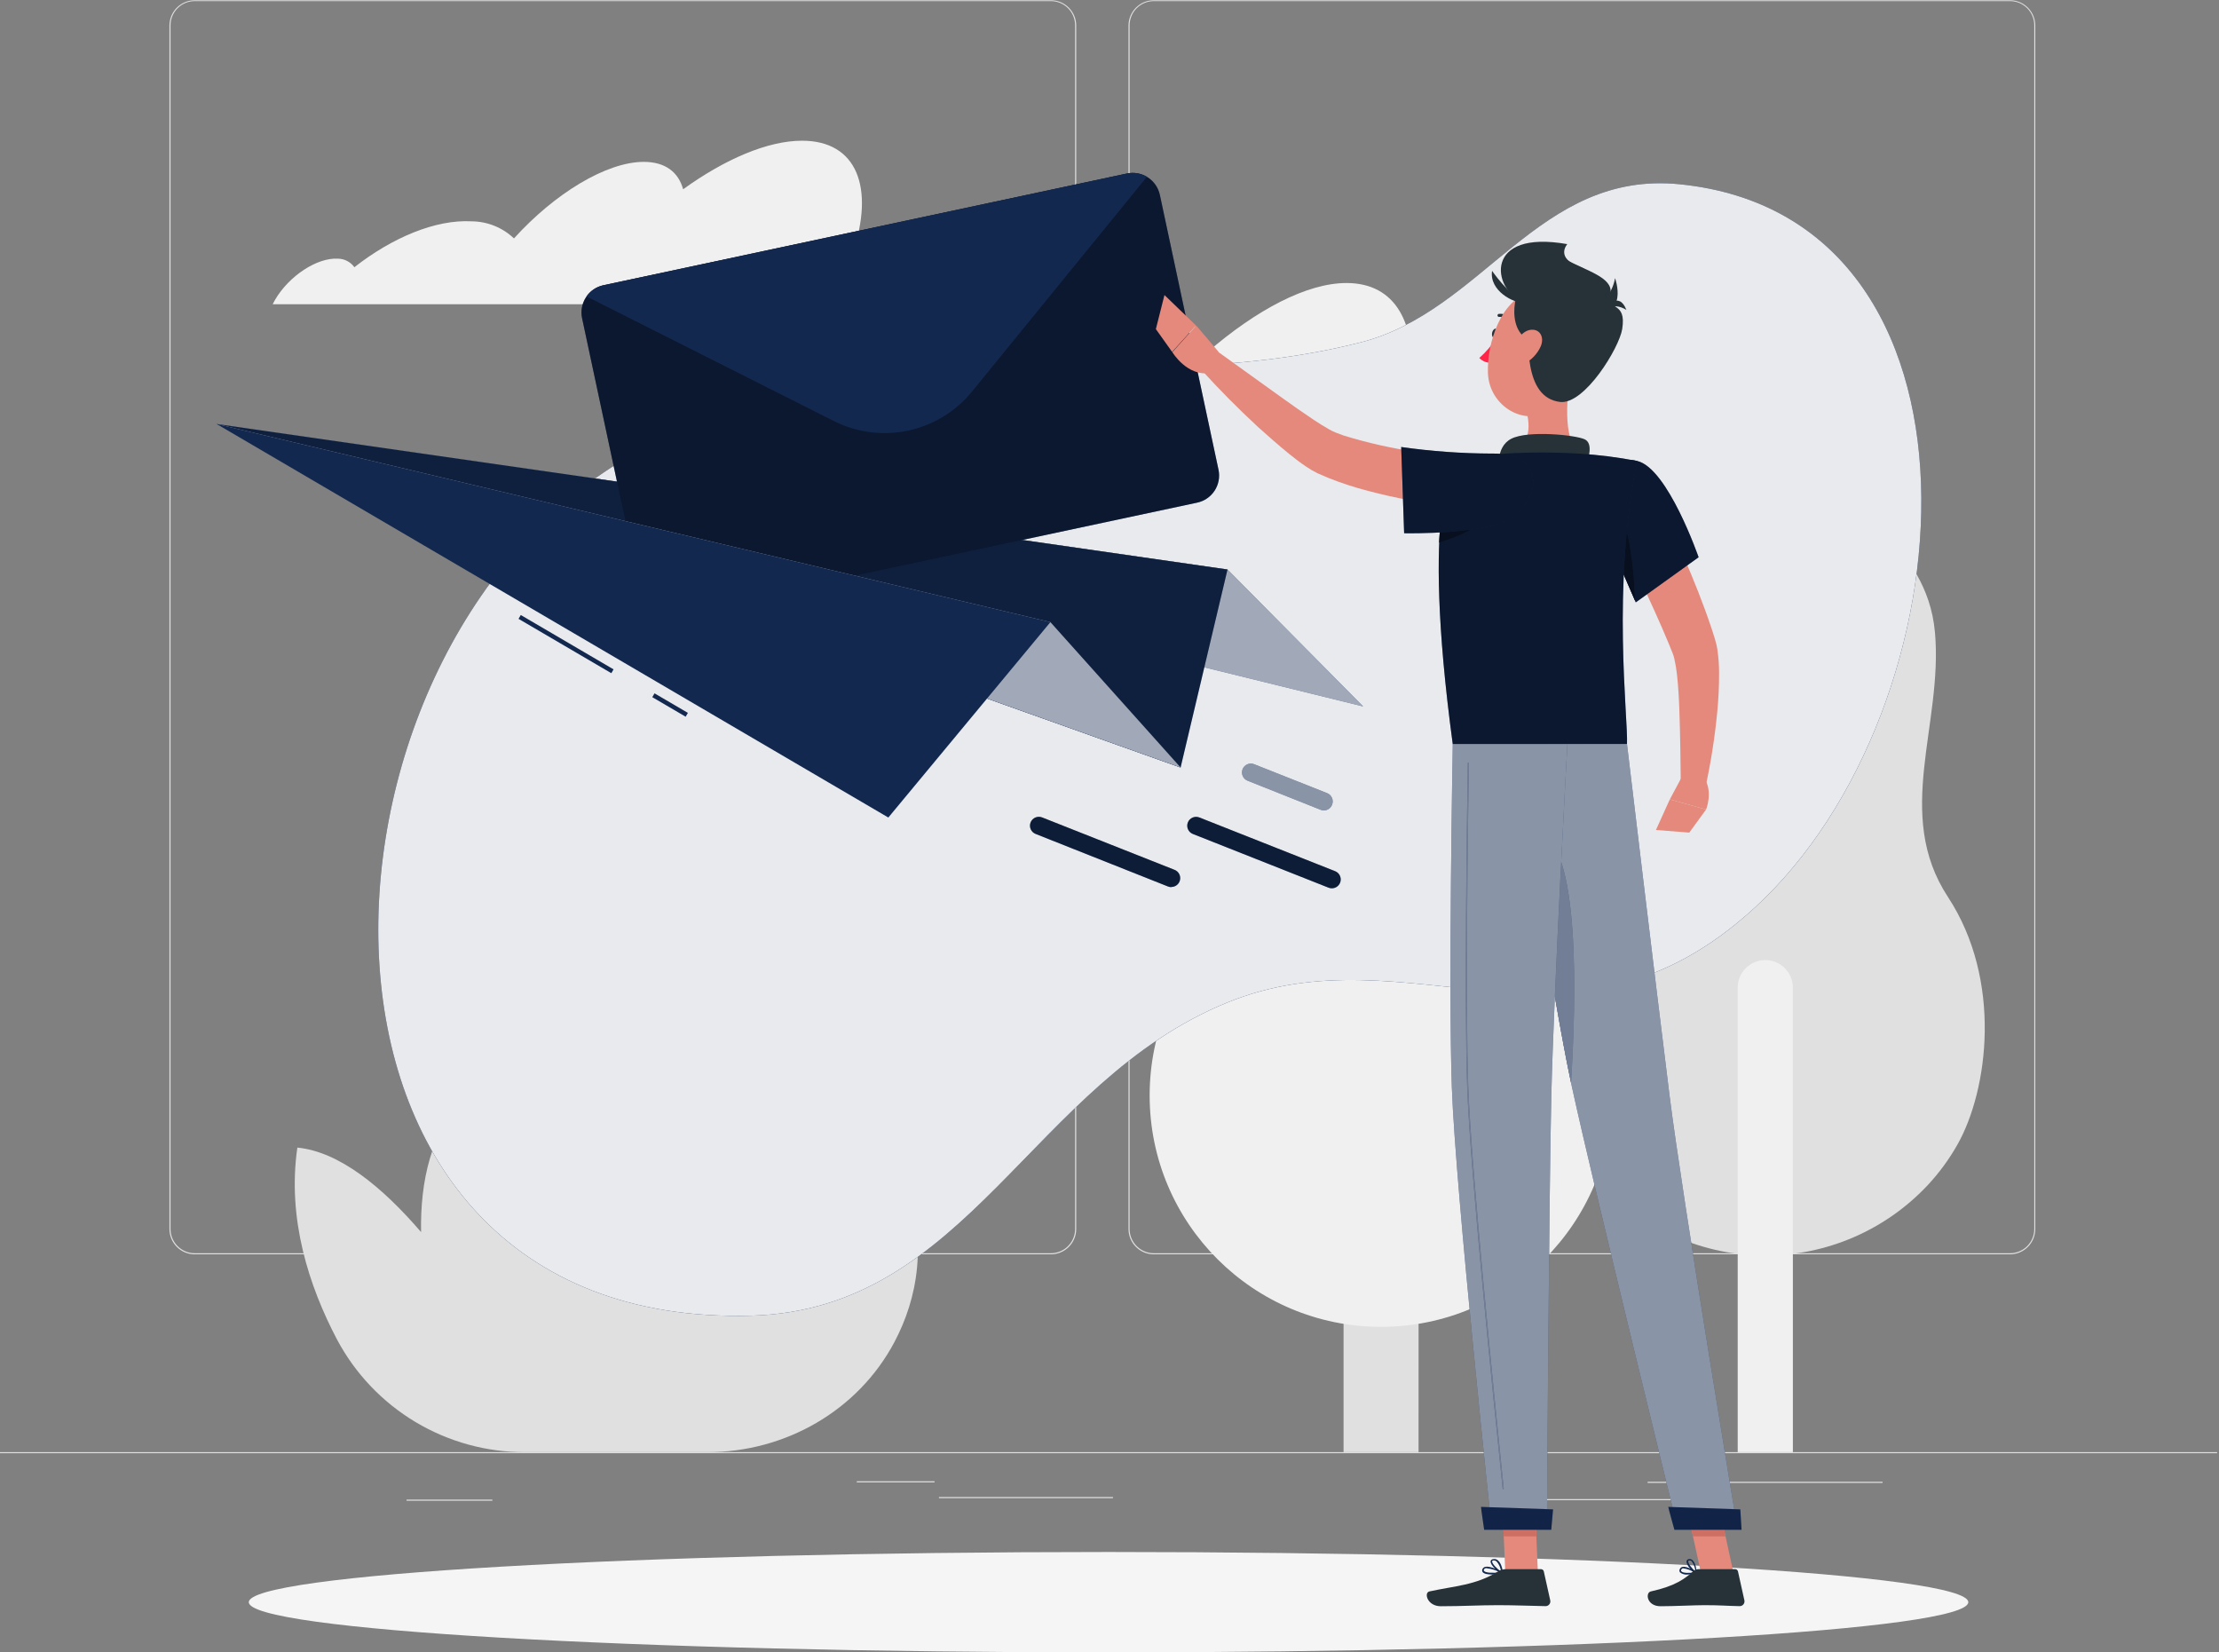 <svg width="415" height="309" viewBox="0 0 415 309" fill="none" xmlns="http://www.w3.org/2000/svg">
<rect x="0" y="0" width="415" height="309" fill="#808080" stroke="none"/>
<g clip-path="url(#clip0)">
<path d="M414.643 271.549H0V271.756H414.643V271.549Z" fill="#E0E0E0"/>
<path d="M313.188 280.332H284.66V280.539H313.188V280.332Z" fill="#E0E0E0"/>
<path d="M92.084 280.431H76.029V280.638H92.084V280.431Z" fill="#E0E0E0"/>
<path d="M208.151 279.95H175.609V280.157H208.151V279.95Z" fill="#E0E0E0"/>
<path d="M174.78 276.998H160.234V277.205H174.78V276.998Z" fill="#E0E0E0"/>
<path d="M352.082 277.097H308.139V277.304H352.082V277.097Z" fill="#E0E0E0"/>
<path d="M196.541 234.563H36.414C35.16 234.561 33.958 234.061 33.072 233.173C32.185 232.285 31.688 231.082 31.688 229.828V4.735C31.698 3.488 32.201 2.295 33.086 1.416C33.971 0.537 35.167 0.043 36.414 0.041H196.541C197.797 0.041 199.001 0.54 199.889 1.428C200.777 2.316 201.276 3.52 201.276 4.776V229.828C201.276 231.084 200.777 232.288 199.889 233.176C199.001 234.064 197.797 234.563 196.541 234.563ZM36.414 0.207C35.215 0.209 34.065 0.687 33.218 1.536C32.371 2.385 31.895 3.535 31.895 4.735V229.828C31.895 231.027 32.371 232.178 33.218 233.026C34.065 233.875 35.215 234.353 36.414 234.356H196.541C197.741 234.353 198.892 233.876 199.74 233.027C200.589 232.178 201.067 231.028 201.069 229.828V4.735C201.067 3.535 200.589 2.384 199.74 1.535C198.892 0.687 197.741 0.209 196.541 0.207H36.414Z" fill="#E0E0E0"/>
<path d="M375.923 234.563H215.788C214.533 234.561 213.33 234.061 212.442 233.174C211.555 232.286 211.055 231.083 211.053 229.828V4.735C211.066 3.487 211.57 2.294 212.457 1.416C213.343 0.537 214.54 0.043 215.788 0.041H375.923C377.169 0.045 378.363 0.54 379.246 1.419C380.129 2.298 380.631 3.489 380.642 4.735V229.828C380.642 231.081 380.145 232.283 379.261 233.17C378.376 234.058 377.176 234.559 375.923 234.563ZM215.788 0.207C214.588 0.209 213.437 0.687 212.589 1.535C211.74 2.384 211.262 3.535 211.26 4.735V229.828C211.262 231.028 211.74 232.178 212.589 233.027C213.437 233.876 214.588 234.353 215.788 234.356H375.923C377.123 234.353 378.274 233.876 379.122 233.027C379.971 232.178 380.449 231.028 380.451 229.828V4.735C380.449 3.535 379.971 2.384 379.122 1.535C378.274 0.687 377.123 0.209 375.923 0.207H215.788Z" fill="#E0E0E0"/>
<path d="M364.314 167.747C354.114 152.215 363.427 135.521 361.876 118.239C360.325 100.956 343.905 97.192 347.015 82.579C350.614 65.596 341.019 49.3 330.148 49.3C319.276 49.3 309.689 65.554 313.288 82.555C316.398 97.192 300.02 100.965 298.427 118.214C296.835 135.463 306.189 152.215 295.981 167.722C285.772 183.23 288.459 203.821 294.206 214.03C295.735 216.738 297.578 219.257 299.696 221.535C303.591 225.716 308.305 229.05 313.545 231.33C318.784 233.61 324.437 234.787 330.152 234.787C335.866 234.787 341.519 233.61 346.759 231.33C351.998 229.05 356.712 225.716 360.607 221.535C362.72 219.255 364.56 216.736 366.089 214.03C371.844 203.846 374.523 183.313 364.314 167.747Z" fill="#E0E0E0"/>
<path d="M330.146 179.531C331.514 179.531 332.826 180.075 333.794 181.042C334.761 182.009 335.305 183.321 335.305 184.689V271.549H324.988V184.689C324.988 183.321 325.532 182.009 326.499 181.042C327.466 180.075 328.778 179.531 330.146 179.531Z" fill="#F0F0F0"/>
<path d="M265.297 271.549H251.273V184.698C251.278 182.837 252.019 181.053 253.336 179.736C254.652 178.42 256.436 177.679 258.297 177.674C260.159 177.679 261.943 178.42 263.259 179.736C264.576 181.053 265.317 182.837 265.322 184.698L265.297 271.549Z" fill="#E0E0E0"/>
<path d="M258.272 248.122C282.166 248.122 301.535 228.752 301.535 204.858C301.535 180.964 282.166 161.594 258.272 161.594C234.378 161.594 215.008 180.964 215.008 204.858C215.008 228.752 234.378 248.122 258.272 248.122Z" fill="#F0F0F0"/>
<path d="M309.109 191.876C311.379 182.737 305.811 173.488 296.672 171.218C287.533 168.948 278.285 174.516 276.015 183.655C273.745 192.794 279.313 202.042 288.452 204.313C297.59 206.583 306.839 201.014 309.109 191.876Z" fill="#F0F0F0"/>
<path d="M233.238 179.29C234.134 173.789 230.4 168.603 224.899 167.707C219.398 166.811 214.212 170.544 213.316 176.046C212.42 181.547 216.153 186.733 221.655 187.629C227.156 188.525 232.342 184.792 233.238 179.29Z" fill="#F0F0F0"/>
<path d="M234.256 179.531C238.167 179.531 241.338 176.361 241.338 172.449C241.338 168.538 238.167 165.367 234.256 165.367C230.345 165.367 227.174 168.538 227.174 172.449C227.174 176.361 230.345 179.531 234.256 179.531Z" fill="#F0F0F0"/>
<path d="M169.175 219.71C162.447 220.712 156.018 223.166 150.333 226.9C150.284 220.332 149.081 214.104 145.996 209.071C141.303 213.64 137.496 219.561 134.386 225.93C133.25 213.997 130.107 202.387 123.149 195.031C112.725 201.59 107.352 212.52 104.797 224.097C100.578 216.291 94.453 209.679 86.993 204.874C80.615 211.592 78.575 220.88 78.75 230.4C71.502 221.958 63.458 215.373 55.612 214.602C53.68 227.945 57.794 240.534 63.026 250.485C66.424 256.87 71.499 262.206 77.705 265.92C83.912 269.633 91.014 271.582 98.246 271.557H132.321C146.842 271.557 160.459 263.812 167.267 250.983C171.571 242.856 173.628 232.398 169.175 219.71Z" fill="#E0E0E0"/>
<path d="M159.438 47.427C163.642 35.095 160.267 26.313 150.009 26.313C143.557 26.313 135.554 29.771 127.759 35.394C126.88 32.184 124.401 30.269 120.412 30.269C113.388 30.269 103.71 36.206 96.122 44.582C93.986 42.552 91.157 41.411 88.21 41.389C81.485 41.008 73.35 44.425 66.276 49.972C65.921 49.476 65.454 49.072 64.911 48.794C64.369 48.515 63.767 48.371 63.158 48.372C59.285 48.156 54.036 51.606 51.44 56.068C51.282 56.341 51.142 56.615 50.992 56.897H161.478C161.81 52.999 161.121 49.749 159.438 47.427Z" fill="#F0F0F0"/>
<path d="M159.778 122.303C161.834 116.282 160.2 111.995 155.175 111.995C152.015 111.995 148.109 113.653 144.303 116.431C144.098 115.657 143.624 114.982 142.966 114.526C142.308 114.07 141.509 113.864 140.712 113.943C137.287 113.943 132.56 116.846 128.845 120.943C127.804 119.948 126.421 119.39 124.981 119.384C121.664 119.193 117.724 120.86 114.266 123.571C114.099 123.332 113.877 123.135 113.619 122.996C113.361 122.858 113.074 122.782 112.782 122.775C110.891 122.668 108.329 124.351 107.06 126.532L106.836 126.93H160.806C161.031 125.314 160.666 123.671 159.778 122.303Z" fill="#F0F0F0"/>
<path d="M284.255 76.742C283.829 76.682 283.399 76.652 282.969 76.651C283.367 70.638 281.07 66.79 276.153 66.79C272.611 66.79 268.258 68.797 263.829 72.189C265.098 60.513 261.035 52.925 251.83 52.925C244.416 52.925 235.02 57.901 225.74 65.911C224.911 61.334 222.191 58.581 217.597 58.581C209.528 58.581 198.059 67.072 188.862 79.047C187.814 77.666 186.47 76.538 184.929 75.744C183.388 74.951 181.688 74.512 179.955 74.461C172.276 73.922 162.731 78.799 154.248 86.743C153.939 86.073 153.448 85.504 152.83 85.1C152.213 84.697 151.494 84.476 150.756 84.463C146.552 84.164 140.805 88.551 137.396 94.414H291.013C294.621 85.524 291.751 77.745 284.255 76.742Z" fill="#F0F0F0"/>
<path d="M117.343 85.558C53.571 122.776 49.756 248.438 140.463 246.033C181.024 244.955 192.874 202.421 229.479 187.493C263.844 173.47 293.475 201.591 328.164 169.747C369.039 132.263 374.911 40.586 314.157 34.457C287.703 31.787 277.503 58.2 254.391 64.046C207.536 75.905 164.728 57.917 117.343 85.558Z" fill="#13284F"/>
<path opacity="0.9" d="M117.343 85.558C53.571 122.776 49.756 248.438 140.463 246.033C181.024 244.955 192.874 202.421 229.479 187.493C263.844 173.47 293.475 201.591 328.164 169.747C369.039 132.263 374.911 40.586 314.157 34.457C287.703 31.787 277.503 58.2 254.391 64.046C207.536 75.905 164.728 57.917 117.343 85.558Z" fill="white"/>
<path d="M207.321 309C296.123 309 368.112 304.797 368.112 299.613C368.112 294.428 296.123 290.225 207.321 290.225C118.519 290.225 46.531 294.428 46.531 299.613C46.531 304.797 118.519 309 207.321 309Z" fill="#F5F5F5"/>
<path d="M40.518 79.288L229.57 106.496L254.938 132.105L40.518 79.288Z" fill="#13284F"/>
<path opacity="0.6" d="M40.518 79.288L229.57 106.496L254.938 132.105L40.518 79.288Z" fill="white"/>
<path d="M40.518 79.288L229.57 106.496L220.796 143.524L40.518 79.288Z" fill="#13284F"/>
<path opacity="0.2" d="M40.518 79.288L229.57 106.496L220.796 143.524L40.518 79.288Z" fill="black"/>
<path d="M216.915 36.43L227.887 87.846C228.172 89.189 227.913 90.59 227.167 91.742C226.421 92.894 225.248 93.703 223.906 93.991L125.984 114.889C124.642 115.172 123.242 114.912 122.09 114.167C120.939 113.421 120.13 112.249 119.839 110.908L108.859 59.493C108.577 58.149 108.837 56.748 109.585 55.597C110.333 54.445 111.506 53.636 112.848 53.348L210.77 32.45C212.114 32.167 213.515 32.428 214.666 33.175C215.818 33.923 216.627 35.096 216.915 36.439V36.43Z" fill="#13284F"/>
<path opacity="0.4" d="M216.915 36.43L227.887 87.846C228.172 89.189 227.913 90.59 227.167 91.742C226.421 92.894 225.248 93.703 223.906 93.991L125.984 114.889C124.642 115.172 123.242 114.912 122.09 114.167C120.939 113.421 120.13 112.249 119.839 110.908L108.859 59.493C108.577 58.149 108.837 56.748 109.585 55.597C110.333 54.445 111.506 53.636 112.848 53.348L210.77 32.45C212.114 32.167 213.515 32.428 214.666 33.175C215.818 33.923 216.627 35.096 216.915 36.439V36.43Z" fill="black"/>
<path d="M214.501 33.063L181.786 73.226C178.751 76.949 174.537 79.525 169.84 80.528C165.142 81.531 160.243 80.9 155.953 78.74L109.688 55.437C110.436 54.362 111.566 53.612 112.847 53.339L210.769 32.441C212.047 32.169 213.38 32.392 214.501 33.063Z" fill="#13284F"/>
<path d="M40.518 79.288L196.448 116.34L220.796 143.524L40.518 79.288Z" fill="#13284F"/>
<path opacity="0.6" d="M40.518 79.288L196.448 116.34L220.796 143.524L40.518 79.288Z" fill="white"/>
<path d="M97.398 115.009L96.978 115.725L114.331 125.889L114.75 125.173L97.398 115.009Z" fill="#13284F"/>
<path d="M122.411 129.655L121.992 130.371L128.232 134.026L128.651 133.31L122.411 129.655Z" fill="#13284F"/>
<path d="M40.518 79.288L196.448 116.34L166.138 152.878L40.518 79.288Z" fill="#13284F"/>
<path d="M249.082 166.114C248.872 166.115 248.664 166.075 248.469 165.998L223.076 155.947C222.67 155.783 222.345 155.466 222.172 155.063C221.999 154.661 221.992 154.206 222.153 153.799C222.314 153.392 222.63 153.065 223.031 152.889C223.432 152.713 223.887 152.704 224.295 152.862L249.696 162.913C250.055 163.055 250.354 163.318 250.54 163.657C250.726 163.995 250.788 164.388 250.715 164.768C250.643 165.147 250.44 165.489 250.141 165.735C249.843 165.981 249.469 166.115 249.082 166.114Z" fill="#13284F"/>
<path opacity="0.3" d="M249.082 166.114C248.872 166.115 248.664 166.075 248.469 165.998L223.076 155.947C222.67 155.783 222.345 155.466 222.172 155.063C221.999 154.661 221.992 154.206 222.153 153.799C222.314 153.392 222.63 153.065 223.031 152.889C223.432 152.713 223.887 152.704 224.295 152.862L249.696 162.913C250.055 163.055 250.354 163.318 250.54 163.657C250.726 163.995 250.788 164.388 250.715 164.768C250.643 165.147 250.44 165.489 250.141 165.735C249.843 165.981 249.469 166.115 249.082 166.114Z" fill="black"/>
<path d="M247.582 151.552C247.374 151.55 247.168 151.508 246.976 151.427L233.335 145.996C233.131 145.917 232.944 145.798 232.786 145.647C232.629 145.495 232.502 145.314 232.414 145.114C232.327 144.913 232.28 144.698 232.276 144.479C232.272 144.26 232.311 144.043 232.391 143.84C232.472 143.636 232.592 143.451 232.744 143.294C232.896 143.137 233.078 143.012 233.279 142.925C233.48 142.839 233.696 142.793 233.915 142.791C234.134 142.788 234.351 142.829 234.554 142.911L248.195 148.318C248.604 148.478 248.933 148.795 249.108 149.198C249.284 149.6 249.293 150.056 249.133 150.465C249.016 150.783 248.805 151.057 248.527 151.252C248.25 151.446 247.92 151.551 247.582 151.552Z" fill="#13284F"/>
<path opacity="0.5" d="M247.582 151.552C247.374 151.55 247.168 151.508 246.976 151.427L233.335 145.996C233.131 145.917 232.944 145.798 232.786 145.647C232.629 145.495 232.502 145.314 232.414 145.114C232.327 144.913 232.28 144.698 232.276 144.479C232.272 144.26 232.311 144.043 232.391 143.84C232.472 143.636 232.592 143.451 232.744 143.294C232.896 143.137 233.078 143.012 233.279 142.925C233.48 142.839 233.696 142.793 233.915 142.791C234.134 142.788 234.351 142.829 234.554 142.911L248.195 148.318C248.604 148.478 248.933 148.795 249.108 149.198C249.284 149.6 249.293 150.056 249.133 150.465C249.016 150.783 248.805 151.057 248.527 151.252C248.25 151.446 247.92 151.551 247.582 151.552Z" fill="white"/>
<path d="M219.062 165.898C218.855 165.896 218.65 165.856 218.457 165.782L193.686 155.947C193.482 155.868 193.296 155.749 193.138 155.598C192.98 155.446 192.854 155.265 192.766 155.065C192.678 154.865 192.631 154.649 192.627 154.43C192.623 154.211 192.663 153.994 192.743 153.791C192.823 153.587 192.943 153.402 193.096 153.245C193.248 153.088 193.43 152.963 193.631 152.876C193.832 152.79 194.048 152.744 194.267 152.742C194.485 152.739 194.702 152.78 194.905 152.862L219.676 162.664C220.035 162.806 220.334 163.069 220.52 163.408C220.706 163.746 220.768 164.139 220.695 164.519C220.623 164.898 220.42 165.24 220.121 165.486C219.823 165.732 219.449 165.866 219.062 165.865V165.898Z" fill="#13284F"/>
<path opacity="0.3" d="M219.062 165.898C218.855 165.896 218.65 165.856 218.457 165.782L193.686 155.947C193.482 155.868 193.296 155.749 193.138 155.598C192.98 155.446 192.854 155.265 192.766 155.065C192.678 154.865 192.631 154.649 192.627 154.43C192.623 154.211 192.663 153.994 192.743 153.791C192.823 153.587 192.943 153.402 193.096 153.245C193.248 153.088 193.43 152.963 193.631 152.876C193.832 152.79 194.048 152.744 194.267 152.742C194.485 152.739 194.702 152.78 194.905 152.862L219.676 162.664C220.035 162.806 220.334 163.069 220.52 163.408C220.706 163.746 220.768 164.139 220.695 164.519C220.623 164.898 220.42 165.24 220.121 165.486C219.823 165.732 219.449 165.866 219.062 165.865V165.898Z" fill="black"/>
<path d="M308.742 91.113C310.94 95.4 312.955 99.696 314.871 104.091C316.786 108.486 318.569 112.94 320.128 117.608L320.692 119.375C320.792 119.69 320.933 120.204 321.016 120.569C321.098 120.934 321.173 121.349 321.215 121.697C321.404 123.035 321.501 124.384 321.505 125.735C321.517 128.228 321.401 130.719 321.156 133.199C320.693 138 319.94 142.769 318.901 147.479L314.348 146.973C314.29 142.305 314.249 137.586 314.083 132.983C314.008 130.695 313.875 128.397 313.643 126.241C313.538 125.229 313.372 124.224 313.146 123.231C313.104 122.999 313.038 122.825 312.988 122.634C312.938 122.443 312.889 122.377 312.806 122.128L312.175 120.561C310.442 116.365 308.493 112.135 306.503 107.922L300.482 95.284L308.742 91.113Z" fill="#E4897B"/>
<path d="M314.416 145.514L312.293 149.486L319.077 151.377C319.077 151.377 320.37 148.184 318.828 145.663L314.416 145.514Z" fill="#E4897B"/>
<path d="M309.695 155.208L315.932 155.698L319.075 151.377L312.291 149.486L309.695 155.208Z" fill="#E4897B"/>
<path d="M280.191 62.453C280.1 62.942 279.76 63.282 279.445 63.216C279.13 63.15 278.956 62.71 279.055 62.229C279.155 61.748 279.487 61.4 279.802 61.466C280.117 61.532 280.299 61.972 280.191 62.453Z" fill="#263238"/>
<path d="M279.809 63.282C278.933 64.639 277.876 65.869 276.666 66.939C276.948 67.24 277.293 67.475 277.675 67.63C278.057 67.785 278.468 67.855 278.88 67.835L279.809 63.282Z" fill="#FF264A"/>
<path d="M282.497 60.139C282.419 60.137 282.344 60.104 282.29 60.048C282.052 59.775 281.752 59.563 281.417 59.427C281.081 59.292 280.718 59.237 280.358 59.268C280.289 59.269 280.222 59.245 280.169 59.201C280.116 59.157 280.081 59.096 280.069 59.029C280.057 58.961 280.069 58.891 280.104 58.832C280.139 58.773 280.193 58.727 280.258 58.705C280.719 58.646 281.188 58.703 281.622 58.869C282.056 59.035 282.442 59.306 282.746 59.658C282.799 59.712 282.829 59.785 282.829 59.861C282.829 59.937 282.799 60.01 282.746 60.065C282.713 60.095 282.673 60.117 282.63 60.13C282.587 60.143 282.542 60.146 282.497 60.139Z" fill="#263238"/>
<path d="M293.908 69.228C293.037 73.69 292.166 81.85 295.285 84.827C295.285 84.827 294.066 89.347 285.781 89.347C276.659 89.347 281.436 84.827 281.436 84.827C286.411 83.641 286.27 79.951 285.408 76.493L293.908 69.228Z" fill="#E4897B"/>
<path d="M296.535 87.638C297.19 85.457 297.912 82.961 296.419 82.173C294.761 81.344 285.746 80.432 282.636 82.049C279.527 83.666 280.414 88.103 280.414 88.103L296.535 87.638Z" fill="#263238"/>
<path d="M315.658 294.437C315.401 294.472 315.139 294.454 314.889 294.386C314.638 294.317 314.403 294.2 314.199 294.039C314.127 293.939 314.088 293.819 314.088 293.695C314.088 293.572 314.127 293.451 314.199 293.351C314.246 293.265 314.312 293.19 314.39 293.132C314.469 293.073 314.559 293.032 314.655 293.011C315.551 292.812 317.226 293.956 317.3 294.006C317.322 294.024 317.339 294.047 317.349 294.073C317.359 294.099 317.362 294.128 317.359 294.155C317.354 294.182 317.341 294.207 317.322 294.226C317.302 294.246 317.278 294.259 317.251 294.263C316.727 294.376 316.194 294.435 315.658 294.437ZM314.896 293.276H314.721C314.665 293.288 314.612 293.312 314.566 293.346C314.521 293.381 314.483 293.425 314.456 293.475C314.323 293.708 314.398 293.807 314.456 293.84C314.713 294.189 315.957 294.189 316.869 294.039C316.275 293.647 315.601 293.392 314.896 293.293V293.276Z" fill="#13284F"/>
<path d="M317.218 294.288H317.152C316.521 293.94 315.302 292.629 315.427 291.933C315.448 291.825 315.506 291.728 315.591 291.659C315.675 291.589 315.782 291.551 315.891 291.551C316.001 291.539 316.111 291.549 316.216 291.581C316.322 291.612 316.42 291.664 316.505 291.734C317.21 292.314 317.334 294.072 317.334 294.147C317.338 294.173 317.333 294.2 317.321 294.223C317.309 294.247 317.291 294.267 317.268 294.28C317.252 294.286 317.235 294.289 317.218 294.288ZM315.991 291.8H315.958C315.767 291.8 315.75 291.916 315.742 291.949C315.667 292.356 316.447 293.359 317.069 293.832C317.027 293.139 316.779 292.475 316.356 291.924C316.3 291.881 316.236 291.849 316.167 291.83C316.099 291.812 316.028 291.807 315.958 291.817L315.991 291.8Z" fill="#13284F"/>
<path d="M279.081 294.437C278.301 294.437 277.546 294.329 277.289 293.981C277.224 293.889 277.189 293.779 277.189 293.666C277.189 293.553 277.224 293.443 277.289 293.351C277.34 293.266 277.407 293.192 277.487 293.133C277.566 293.075 277.657 293.033 277.754 293.011C278.757 292.737 280.897 293.948 280.988 293.998C281.012 294.014 281.032 294.036 281.043 294.063C281.055 294.089 281.059 294.118 281.054 294.147C281.049 294.176 281.036 294.203 281.015 294.224C280.994 294.245 280.967 294.258 280.938 294.263C280.326 294.378 279.704 294.437 279.081 294.437ZM278.11 293.26C278.02 293.247 277.927 293.247 277.837 293.26C277.778 293.271 277.723 293.295 277.674 293.329C277.626 293.363 277.585 293.408 277.555 293.459C277.447 293.641 277.488 293.724 277.555 293.774C277.828 294.155 279.371 294.18 280.515 294.023C279.77 293.62 278.953 293.367 278.11 293.276V293.26Z" fill="#13284F"/>
<path d="M280.921 294.288H280.863C280.125 293.964 278.673 292.629 278.781 291.957C278.781 291.792 278.922 291.592 279.32 291.551C279.468 291.529 279.619 291.539 279.763 291.582C279.906 291.625 280.038 291.7 280.149 291.8C280.929 292.43 281.086 294.072 281.095 294.147C281.098 294.172 281.094 294.198 281.084 294.221C281.074 294.244 281.058 294.265 281.037 294.279C281.019 294.289 281 294.295 280.98 294.296C280.96 294.297 280.939 294.295 280.921 294.288ZM279.436 291.8H279.345C279.088 291.8 279.071 291.932 279.063 291.966C278.997 292.38 279.992 293.417 280.722 293.865C280.65 293.168 280.36 292.512 279.892 291.991C279.774 291.888 279.626 291.827 279.469 291.816L279.436 291.8Z" fill="#13284F"/>
<path d="M287.621 294.139H281.525L280.92 280.033H287.015L287.621 294.139Z" fill="#E4897B"/>
<path d="M324.202 294.139H318.107L315.047 280.033H321.134L324.202 294.139Z" fill="#E4897B"/>
<path d="M317.674 293.434H324.515C324.637 293.435 324.755 293.477 324.85 293.554C324.945 293.631 325.011 293.738 325.038 293.857L326.24 299.272C326.268 299.404 326.265 299.54 326.232 299.671C326.2 299.802 326.138 299.924 326.052 300.027C325.966 300.131 325.858 300.214 325.735 300.27C325.613 300.326 325.479 300.353 325.344 300.35C322.956 300.309 321.795 300.168 318.785 300.168C316.936 300.168 313.121 300.367 310.558 300.367C307.996 300.367 307.672 297.879 308.717 297.605C313.411 296.577 315.177 295.159 316.678 293.816C316.951 293.569 317.306 293.433 317.674 293.434Z" fill="#263238"/>
<path d="M281.569 293.434H288.203C288.325 293.435 288.443 293.477 288.538 293.554C288.633 293.631 288.699 293.738 288.725 293.857L289.928 299.272C289.957 299.403 289.956 299.538 289.925 299.669C289.894 299.799 289.834 299.92 289.749 300.024C289.664 300.127 289.558 300.211 289.436 300.267C289.315 300.324 289.183 300.352 289.049 300.35C286.652 300.309 283.186 300.168 280.167 300.168C276.643 300.168 273.591 300.367 269.453 300.367C266.965 300.367 266.26 297.879 267.305 297.605C272.073 296.56 275.963 296.453 280.084 293.915C280.523 293.617 281.038 293.45 281.569 293.434Z" fill="#263238"/>
<path d="M278.641 95.525C273.546 95.13 268.477 94.458 263.457 93.51C260.969 93.029 258.431 92.49 255.91 91.81C253.326 91.149 250.788 90.318 248.314 89.322C247.675 89.057 247.028 88.767 246.39 88.493C245.671 88.139 244.978 87.734 244.317 87.282C243.122 86.494 242.094 85.673 241.074 84.861C239.042 83.202 237.16 81.543 235.269 79.843C231.562 76.41 228.046 72.861 224.654 69.129L227.706 65.721L239.739 74.37C241.721 75.796 243.728 77.198 245.702 78.517C246.68 79.172 247.684 79.785 248.604 80.308C248.989 80.527 249.388 80.721 249.798 80.888C250.288 81.079 250.785 81.27 251.308 81.452C255.79 82.832 260.373 83.858 265.016 84.521C269.751 85.267 274.644 85.881 279.371 86.378L278.641 95.525Z" fill="#E4897B"/>
<path d="M306.19 86.204C311.903 87.514 317.675 104.207 317.675 104.207L305.924 112.641C305.924 112.641 302.607 104.862 299.406 98.062C296.056 90.939 300.351 84.868 306.19 86.204Z" fill="#13284F"/>
<path opacity="0.4" d="M306.19 86.204C311.903 87.514 317.675 104.207 317.675 104.207L305.924 112.641C305.924 112.641 302.607 104.862 299.406 98.062C296.056 90.939 300.351 84.868 306.19 86.204Z" fill="black"/>
<path d="M302.897 95.326L300.566 100.542C302.98 105.75 305.186 110.908 305.774 112.285C305.691 106.123 304.522 98.477 302.897 95.326Z" fill="#13284F"/>
<path opacity="0.6" d="M302.897 95.326L300.566 100.542C302.98 105.75 305.186 110.908 305.774 112.285C305.691 106.123 304.522 98.477 302.897 95.326Z" fill="black"/>
<path d="M272.064 86.519C272.064 86.519 265.579 93.841 271.699 139.178H304.282C304.514 134.203 301.371 109.772 306.189 86.204C302.587 85.51 298.945 85.05 295.284 84.827C290.671 84.561 286.047 84.561 281.435 84.827C278.272 85.146 275.139 85.711 272.064 86.519Z" fill="#13284F"/>
<path opacity="0.4" d="M272.064 86.519C272.064 86.519 265.579 93.841 271.699 139.178H304.282C304.514 134.203 301.371 109.772 306.189 86.204C302.587 85.51 298.945 85.05 295.284 84.827C290.671 84.561 286.047 84.561 281.435 84.827C278.272 85.146 275.139 85.711 272.064 86.519Z" fill="black"/>
<path d="M269.651 95.326C269.436 97.042 269.27 99.074 269.162 101.471C272.38 100.505 275.437 99.069 278.234 97.208L269.651 95.326Z" fill="#13284F"/>
<path opacity="0.6" d="M269.651 95.326C269.436 97.042 269.27 99.074 269.162 101.471C272.38 100.505 275.437 99.069 278.234 97.208L269.651 95.326Z" fill="black"/>
<path d="M283.616 96.238C279.254 100.102 262.602 99.713 262.602 99.713L262.055 83.591C267.678 84.392 273.35 84.802 279.03 84.819C288.31 84.628 288.376 91.975 283.616 96.238Z" fill="#13284F"/>
<path opacity="0.4" d="M283.616 96.238C279.254 100.102 262.602 99.713 262.602 99.713L262.055 83.591C267.678 84.392 273.35 84.802 279.03 84.819C288.31 84.628 288.376 91.975 283.616 96.238Z" fill="black"/>
<path d="M227.864 65.754L223.718 60.869L219.248 65.845C219.248 65.845 222.001 70.472 226.372 69.743L227.864 65.754Z" fill="#E4897B"/>
<path d="M217.779 55.172L216.17 61.541L219.213 65.812L223.683 60.869L217.779 55.172Z" fill="#E4897B"/>
<path d="M280.92 280.033L281.235 287.306H287.33L287.015 280.033H280.92Z" fill="#CE6F64"/>
<path d="M321.142 280.033H315.047L316.623 287.306H322.718L321.142 280.033Z" fill="#CE6F64"/>
<path d="M284.585 56.432C279.12 53.945 277.395 42.882 293.118 45.652C293.118 45.652 290.747 48.272 295.557 49.931C300.366 51.589 296.344 61.831 284.585 56.432Z" fill="#263238"/>
<path d="M296.462 64.725C294.894 70.53 294.281 74.063 290.657 76.493C285.233 80.142 278.491 75.954 278.275 69.759C278.085 64.195 280.68 55.578 286.941 54.401C288.323 54.13 289.752 54.217 291.09 54.655C292.429 55.093 293.633 55.866 294.587 56.902C295.542 57.937 296.216 59.2 296.544 60.569C296.872 61.939 296.844 63.37 296.462 64.725Z" fill="#E4897B"/>
<path d="M292.904 48.554C296.627 50.628 301.669 51.871 301.196 54.824C300.575 58.431 304.24 56.175 303.386 61.541C302.83 65.049 296.362 75.68 291.776 75.166C284.926 74.337 285.797 63.921 285.772 58.431C285.755 55.189 285.606 44.466 292.904 48.554Z" fill="#263238"/>
<path d="M284.951 53.206C283.293 53.596 281.095 63.158 287.522 64.037C294.911 65.04 284.951 53.206 284.951 53.206Z" fill="#263238"/>
<path d="M285.118 56.598C283.086 56.781 278.484 54.334 279.048 50.653C279.048 50.628 281.958 54.956 285.118 56.598Z" fill="#263238"/>
<path d="M288.136 64.8C287.512 66.167 286.454 67.29 285.126 67.992C283.376 68.905 282.389 67.578 282.787 65.82C283.144 64.244 284.487 61.864 286.287 61.673C288.086 61.483 288.857 63.141 288.136 64.8Z" fill="#E4897B"/>
<path d="M297.258 58.091C298.497 57.553 299.584 56.716 300.42 55.655C301.257 54.595 301.817 53.343 302.051 52.012C302.051 52.012 304.788 59.617 297.258 58.091Z" fill="#263238"/>
<path d="M304.173 57.967C303.596 57.579 302.932 57.341 302.24 57.273C301.548 57.205 300.85 57.309 300.209 57.577C300.209 57.577 302.763 54.268 304.173 57.967Z" fill="#263238"/>
<path d="M283.26 139.178C283.26 139.178 290.176 185.734 293.966 203.174C298.112 222.248 313.786 285.904 313.786 285.904H324.94C324.94 285.904 314.615 223.815 312.243 204.874C309.672 184.349 304.282 139.145 304.282 139.145L283.26 139.178Z" fill="#13284F"/>
<path opacity="0.5" d="M283.26 139.178C283.26 139.178 290.176 185.734 293.966 203.174C298.112 222.248 313.786 285.904 313.786 285.904H324.94C324.94 285.904 314.615 223.815 312.243 204.874C309.672 184.349 304.282 139.145 304.282 139.145L283.26 139.178Z" fill="white"/>
<path d="M312.002 281.791C311.952 281.791 313.154 286.078 313.154 286.078H325.71L325.477 282.255L312.002 281.791Z" fill="#13284F"/>
<path opacity="0.1" d="M312.002 281.791C311.952 281.791 313.154 286.078 313.154 286.078H325.71L325.477 282.255L312.002 281.791Z" fill="black"/>
<path d="M287.63 155.764C295.624 157.331 294.778 187.144 293.816 202.478C291.511 191.639 288.135 170.782 285.83 155.98C286.388 155.705 287.023 155.629 287.63 155.764Z" fill="#13284F"/>
<path opacity="0.4" d="M287.63 155.764C295.624 157.331 294.778 187.144 293.816 202.478C291.511 191.639 288.135 170.782 285.83 155.98C286.388 155.705 287.023 155.629 287.63 155.764Z" fill="white"/>
<path d="M271.698 139.178C271.698 139.178 270.868 184.723 271.523 203.307C272.212 222.629 278.987 285.904 278.987 285.904H289.303C289.303 285.904 289.685 223.757 290.133 204.783C290.638 184.092 293.135 139.178 293.135 139.178H271.698Z" fill="#13284F"/>
<path opacity="0.5" d="M271.698 139.178C271.698 139.178 270.868 184.723 271.523 203.307C272.212 222.629 278.987 285.904 278.987 285.904H289.303C289.303 285.904 289.685 223.757 290.133 204.783C290.638 184.092 293.135 139.178 293.135 139.178H271.698Z" fill="white"/>
<path d="M281.128 278.49C281.103 278.49 281.079 278.481 281.061 278.464C281.042 278.447 281.031 278.424 281.029 278.399C279.204 260.884 274.917 218.508 274.394 203.307C273.839 187.791 274.345 152.978 274.51 142.678C274.51 142.652 274.521 142.626 274.54 142.608C274.558 142.589 274.584 142.579 274.61 142.579C274.637 142.579 274.663 142.589 274.683 142.607C274.703 142.626 274.716 142.651 274.718 142.678C274.552 152.978 274.046 187.791 274.602 203.299C275.141 218.5 279.428 260.86 281.236 278.374C281.236 278.402 281.226 278.429 281.208 278.451C281.19 278.472 281.164 278.486 281.136 278.49H281.128Z" fill="#13284F"/>
<path opacity="0.4" d="M281.128 278.49C281.103 278.49 281.079 278.481 281.061 278.464C281.042 278.447 281.031 278.424 281.029 278.399C279.204 260.884 274.917 218.508 274.394 203.307C273.839 187.791 274.345 152.978 274.51 142.678C274.51 142.652 274.521 142.626 274.54 142.608C274.558 142.589 274.584 142.579 274.61 142.579C274.637 142.579 274.663 142.589 274.683 142.607C274.703 142.626 274.716 142.651 274.718 142.678C274.552 152.978 274.046 187.791 274.602 203.299C275.141 218.5 279.428 260.86 281.236 278.374C281.236 278.402 281.226 278.429 281.208 278.451C281.19 278.472 281.164 278.486 281.136 278.49H281.128Z" fill="white"/>
<path d="M276.982 281.791C276.941 281.791 277.571 286.078 277.571 286.078H290.118L290.458 282.255L276.982 281.791Z" fill="#13284F"/>
<path opacity="0.1" d="M276.982 281.791C276.941 281.791 277.571 286.078 277.571 286.078H290.118L290.458 282.255L276.982 281.791Z" fill="black"/>
</g>
<defs>
<clipPath id="clip0">
<rect width="414.643" height="309" fill="white"/>
</clipPath>
</defs>
</svg>
